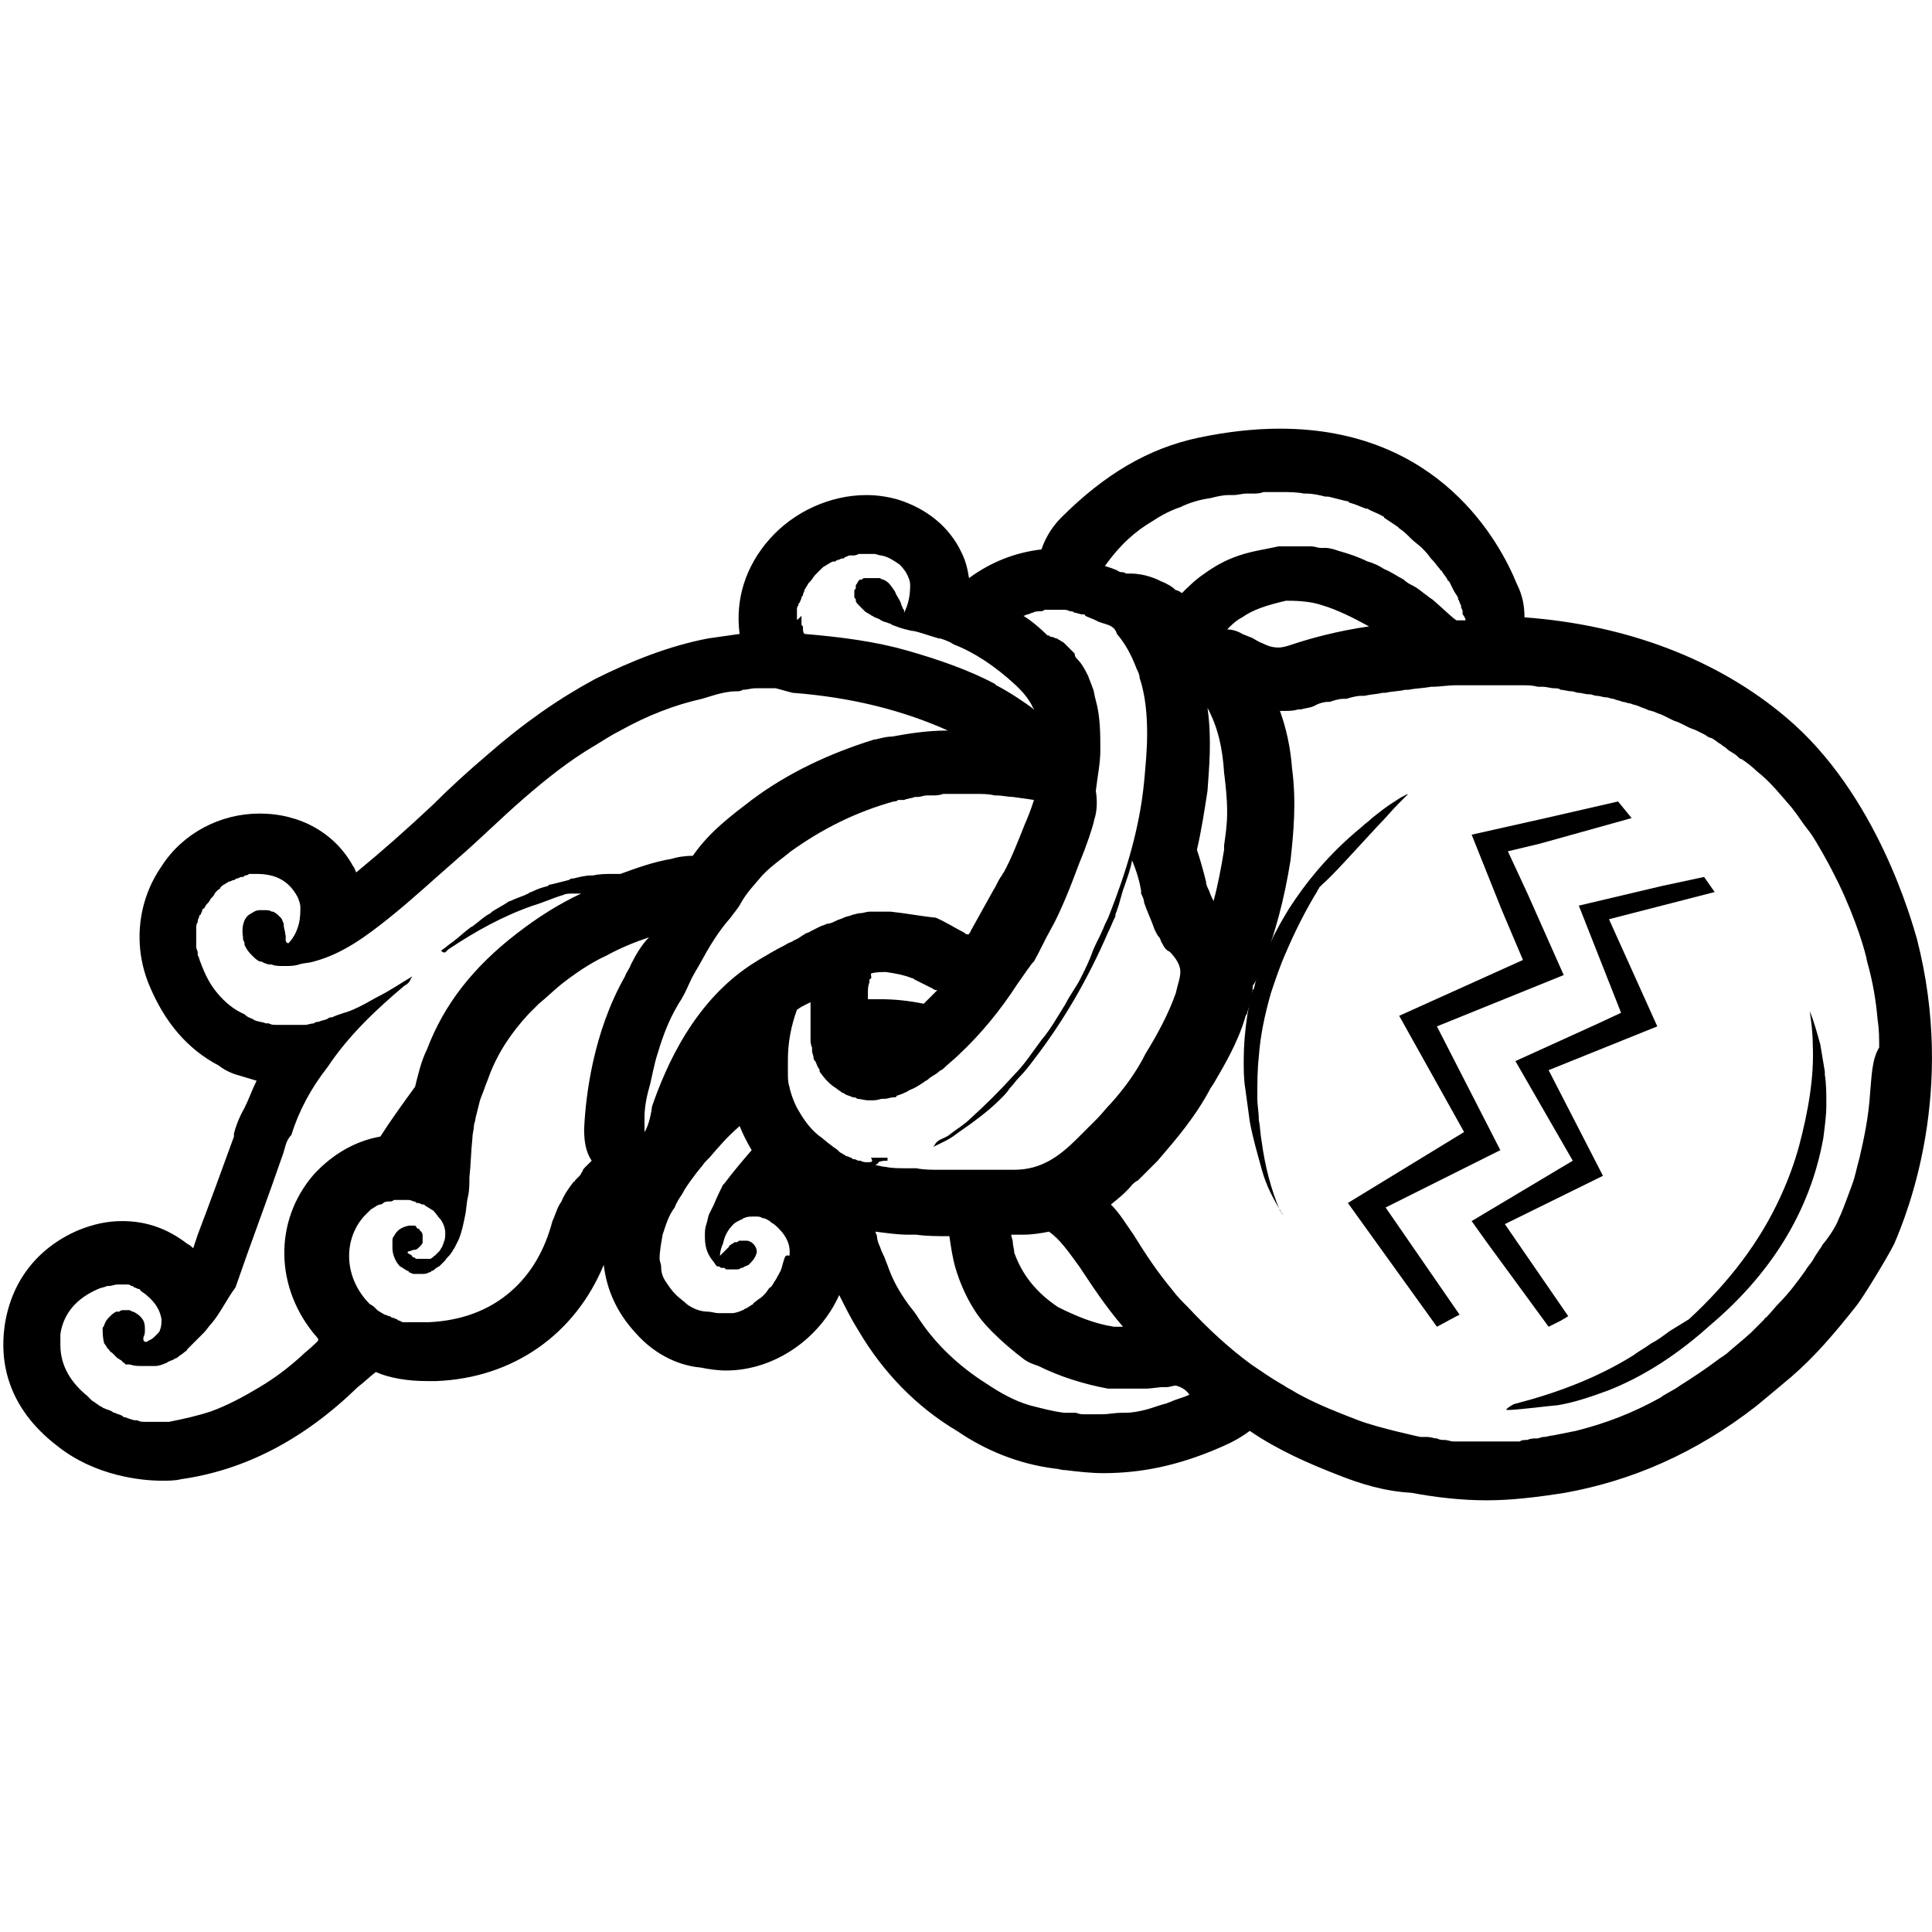 <?xml version="1.0" encoding="utf-8"?>
<!-- Generator: Adobe Illustrator 21.1.0, SVG Export Plug-In . SVG Version: 6.00 Build 0)  -->
<svg version="1.1" id="Layer_1" xmlns="http://www.w3.org/2000/svg" xmlns:xlink="http://www.w3.org/1999/xlink" x="0px" y="0px"
	 viewBox="0 0 128 128" style="enable-background:new 0 0 128 128;" xml:space="preserve">
<g>
	<path d="M127,62.2c-0.3-1-2.6-9.6-8.7-14.7c-4.5-3.8-10.5-6.1-17.3-6.6c0-0.7-0.1-1.4-0.5-2.2c-1.1-2.7-5.1-10.3-15.7-10.3
		c-1.7,0-3.5,0.2-5.4,0.6c-3.3,0.7-6.2,2.4-9.1,5.3c-0.7,0.7-1.1,1.5-1.3,2.1c-1.7,0.2-3.3,0.8-4.8,1.9c-0.1-0.6-0.2-1.1-0.5-1.7
		c-0.8-1.7-2.3-2.9-4.2-3.5c-0.7-0.2-1.4-0.3-2.1-0.3c-2.4,0-4.8,1.1-6.4,2.9c-1.6,1.8-2.3,4-2,6.3c-0.7,0.1-1.4,0.2-2.1,0.3
		c-2.6,0.5-5.1,1.5-7.5,2.7c-2.4,1.3-4.7,2.9-7.1,5c-1.3,1.1-2.5,2.2-3.6,3.3c-1.7,1.6-3.4,3.1-5.1,4.5c0,0,0,0,0,0
		c-0.1-0.2-0.1-0.3-0.2-0.4c-1.2-2.2-3.5-3.5-6.2-3.5c0,0,0,0,0,0c-2.6,0-5.1,1.3-6.5,3.5c-1.6,2.3-1.9,5.3-0.8,7.9
		c1,2.4,2.5,4.2,4.6,5.3c0.5,0.4,1.1,0.6,1.5,0.7c0.3,0.1,0.7,0.2,1,0.3c-0.3,0.6-0.5,1.2-0.8,1.8c-0.4,0.7-0.6,1.3-0.7,1.7
		c0,0.1,0,0.1,0,0.2c-0.8,2.2-1.6,4.4-2.4,6.5l-0.3,0.9c-0.1-0.1-0.2-0.2-0.4-0.3c-1.3-1-2.7-1.5-4.3-1.5c-1,0-1.9,0.2-2.9,0.6
		c-2.8,1.2-4.5,3.5-4.9,6.4c-0.3,2.2,0.1,5.3,3.5,7.9c2.5,2,5.6,2.3,6.9,2.3c0.5,0,0.9,0,1.3-0.1c4.2-0.6,8.1-2.6,11.7-6.1
		c0.4-0.3,0.8-0.7,1.2-1c0.9,0.4,2.1,0.6,3.4,0.6c0.2,0,0.4,0,0.6,0c5.1-0.2,9.2-3.1,11.1-7.7c0.2,1.7,0.9,3.2,2.1,4.5
		c1.4,1.6,3.1,2.2,4.3,2.3c0.5,0.1,1.1,0.2,1.7,0.2c3.2,0,6.2-2.1,7.5-5c0.4,0.8,0.8,1.6,1.3,2.4c1.6,2.7,3.8,5,6.5,6.6
		c1.9,1.3,4.1,2.2,6.5,2.5c0.2,0,0.4,0.1,0.7,0.1c0.8,0.1,1.7,0.2,2.5,0.2c2.5,0,4.9-0.5,7.5-1.6c0.7-0.3,1.4-0.6,2.2-1.2
		c1.9,1.3,4,2.2,5.8,2.9c1.5,0.6,3.1,1.1,4.9,1.2c1.6,0.3,3.3,0.5,5,0.5c1.6,0,3.3-0.2,5.2-0.5c4.4-0.8,8.6-2.6,12.6-5.7
		c0.5-0.4,2.4-2,2.4-2c1.5-1.3,2.8-2.8,4.3-4.7c0.4-0.5,2-3.1,2.5-4.1C126.4,80.3,129.6,72.3,127,62.2z M76.4,34.5
		c0.6-0.4,1.2-0.7,1.8-0.9c0.6-0.3,1.3-0.5,2-0.6c0.4-0.1,0.8-0.2,1.2-0.2c0.1,0,0.2,0,0.3,0c0.3,0,0.6-0.1,0.9-0.1
		c0.1,0,0.2,0,0.4,0c0.2,0,0.5,0,0.7-0.1c0.1,0,0.3,0,0.4,0c0.2,0,0.4,0,0.7,0c0,0,0,0,0,0c0,0,0.1,0,0.1,0c0.5,0,1,0,1.5,0.1
		c0,0,0.1,0,0.1,0c0.5,0,0.9,0.1,1.3,0.2c0.1,0,0.1,0,0.2,0c0.4,0.1,0.8,0.2,1.2,0.3c0.1,0,0.1,0,0.2,0.1c0.4,0.1,0.8,0.3,1.1,0.4
		c0,0,0,0,0.1,0c0.3,0.2,0.7,0.3,1,0.5c0,0,0.1,0,0.1,0.1c0.3,0.2,0.6,0.4,0.9,0.6c0,0,0.1,0.1,0.1,0.1c0.3,0.2,0.5,0.4,0.7,0.6
		c0,0,0.1,0.1,0.1,0.1c0.2,0.2,0.5,0.4,0.7,0.6c0,0,0,0,0,0c0.2,0.2,0.4,0.4,0.6,0.7c0,0,0,0,0.1,0.1c0.2,0.2,0.3,0.4,0.5,0.6
		c0,0,0,0.1,0.1,0.1c0.1,0.2,0.3,0.4,0.4,0.6c0,0,0,0.1,0.1,0.1c0.1,0.2,0.2,0.4,0.3,0.6c0,0,0,0,0,0c0.1,0.2,0.2,0.3,0.3,0.5
		c0,0,0,0,0,0.1c0.1,0.1,0.1,0.3,0.2,0.4c0,0,0,0,0,0.1c0,0.1,0.1,0.2,0.1,0.3c0,0,0,0.1,0,0.1c0,0,0,0.1,0,0.1c0,0,0,0,0,0
		c0.1,0.1,0.2,0.3,0.2,0.4c-0.2,0-0.4,0-0.6,0c0,0,0,0,0,0c0,0,0,0,0,0c-0.2-0.1-0.7-0.6-1.5-1.3c-0.1-0.1-0.3-0.2-0.4-0.3
		c-0.3-0.2-0.6-0.5-1-0.7c-0.2-0.1-0.4-0.2-0.6-0.4c-0.4-0.2-0.8-0.5-1.3-0.7c-0.3-0.2-0.7-0.4-1.1-0.5c-0.6-0.3-1.2-0.5-1.9-0.7
		c-0.3-0.1-0.6-0.2-0.9-0.2c-0.1,0-0.2,0-0.3,0c-0.2,0-0.4-0.1-0.6-0.1c-0.1,0-0.2,0-0.4,0c-0.2,0-0.4,0-0.6,0c-0.1,0-0.2,0-0.4,0
		c-0.1,0-0.2,0-0.3,0c-0.2,0-0.3,0-0.5,0c0,0,0,0,0,0c-0.9,0.2-1.7,0.3-2.6,0.6s-1.6,0.7-2.3,1.2c-0.6,0.4-1.1,0.9-1.5,1.3
		c-0.1-0.1-0.3-0.2-0.4-0.2c-0.2-0.2-0.5-0.4-1-0.6c-0.2-0.1-1-0.5-2-0.5c-0.1,0-0.2,0-0.3,0c-0.1-0.1-0.3-0.1-0.4-0.1l0,0
		c-0.3-0.2-0.7-0.3-1-0.4h0C74.2,36.1,75.2,35.2,76.4,34.5z M80,46.9c0.7,1.3,1,2.7,1.1,4.3c0.1,0.8,0.2,1.7,0.2,2.5
		c0,0.1,0,0.1,0,0.2c0,0.7-0.1,1.4-0.2,2.1c0,0.1,0,0.2,0,0.3c-0.2,1.2-0.4,2.3-0.7,3.4c-0.1-0.2-0.2-0.4-0.3-0.7
		c-0.1-0.2-0.2-0.4-0.2-0.6c-0.2-0.8-0.4-1.5-0.6-2.1c0.3-1.3,0.5-2.6,0.7-3.9C80.1,50.9,80.3,49,80,46.9z M81.3,41.7
		c0.3-0.3,0.6-0.6,1-0.8c0.7-0.5,1.6-0.8,2.9-1.1c0,0,0.1,0,0.1,0c1,0,1.7,0.1,2.3,0.3c1,0.3,2,0.8,3.1,1.4
		c-2.1,0.3-3.9,0.8-5.1,1.2c-0.3,0.1-0.6,0.2-0.9,0.2c-0.4,0-0.7-0.1-1.1-0.3c-0.3-0.1-0.5-0.3-0.8-0.4L82.3,42
		C82,41.8,81.6,41.7,81.3,41.7z M52.8,41c0-0.1,0-0.2,0-0.4c0-0.1,0-0.1,0-0.2c0-0.1,0-0.2,0.1-0.3c0-0.1,0-0.1,0.1-0.2
		c0-0.1,0.1-0.2,0.1-0.3c0-0.1,0.1-0.1,0.1-0.2c0-0.1,0.1-0.2,0.1-0.3c0-0.1,0.1-0.1,0.1-0.2c0.1-0.1,0.1-0.2,0.2-0.3
		c0,0,0.1-0.1,0.1-0.1c0.1-0.1,0.2-0.3,0.3-0.4c0,0,0,0,0.1-0.1c0.1-0.1,0.2-0.2,0.3-0.3c0,0,0.1-0.1,0.1-0.1
		c0.1-0.1,0.2-0.1,0.3-0.2c0.1,0,0.1-0.1,0.2-0.1c0.1-0.1,0.2-0.1,0.3-0.1c0.1,0,0.1-0.1,0.2-0.1c0.1,0,0.2-0.1,0.3-0.1
		c0.1,0,0.1,0,0.2-0.1c0.1,0,0.2-0.1,0.3-0.1c0.1,0,0.1,0,0.2,0c0.1,0,0.2,0,0.4-0.1c0,0,0.1,0,0.1,0c0.1,0,0.3,0,0.4,0c0,0,0,0,0,0
		c0.1,0,0.2,0,0.3,0c0.1,0,0.1,0,0.2,0c0.2,0,0.3,0.1,0.5,0.1c0.5,0.1,0.9,0.4,1.2,0.6c0.3,0.3,0.5,0.6,0.6,0.9
		c0.1,0.2,0.1,0.4,0.1,0.5c0,0,0,0,0,0c0,0.6-0.1,1.2-0.4,1.8h0c0,0,0-0.1,0-0.1c0-0.1,0-0.1-0.1-0.2c0-0.1-0.1-0.2-0.1-0.3
		c-0.1-0.3-0.3-0.5-0.4-0.8c-0.2-0.3-0.4-0.6-0.6-0.7c0,0,0,0,0,0c-0.1-0.1-0.3-0.1-0.4-0.2c0,0-0.1,0-0.1,0c-0.1,0-0.2,0-0.3,0
		c0,0,0,0-0.1,0c0,0,0,0-0.1,0c0,0-0.1,0-0.1,0c-0.1,0-0.1,0-0.2,0c0,0-0.1,0-0.1,0c-0.1,0-0.1,0-0.2,0.1c0,0-0.1,0-0.1,0
		c-0.1,0-0.1,0.1-0.2,0.2c0,0,0,0,0,0c0,0.1-0.1,0.1-0.1,0.2c0,0,0,0.1,0,0.1c0,0.1,0,0.1-0.1,0.2c0,0,0,0.1,0,0.1
		c0,0.1,0,0.1,0,0.2c0,0,0,0.1,0,0.1c0,0.1,0,0.1,0.1,0.2c0,0,0,0.1,0,0.1c0,0.1,0.1,0.2,0.2,0.3c0,0,0,0,0,0
		c0.1,0.1,0.2,0.2,0.3,0.3c0,0,0.1,0.1,0.1,0.1c0.1,0.1,0.2,0.1,0.3,0.2c0.1,0,0.1,0.1,0.2,0.1c0.1,0.1,0.2,0.1,0.4,0.2
		c0.1,0,0.1,0.1,0.2,0.1c0.1,0.1,0.3,0.1,0.5,0.2c0.1,0,0.2,0.1,0.2,0.1c0.3,0.1,0.5,0.2,0.9,0.3c0.1,0,0.3,0.1,0.5,0.1
		c0.5,0.1,1,0.3,1.7,0.5c0,0,0.1,0,0.1,0c0.3,0.1,0.6,0.2,0.9,0.4c1.3,0.5,2.7,1.4,4.1,2.7c0.1,0.1,0.2,0.2,0.3,0.3
		c0.3,0.3,0.6,0.7,0.8,1.1c0,0.1,0.1,0.1,0.1,0.2c-0.5-0.4-1.7-1.2-2.5-1.6c0,0-0.1-0.1-0.1-0.1l0,0l0,0c-1.7-0.9-3.7-1.6-5.8-2.2
		s-4.4-0.9-6.8-1.1c-0.1-0.1-0.1-0.2-0.1-0.4c0-0.1,0-0.1-0.1-0.2c0-0.2,0-0.4,0-0.6C52.8,41.1,52.8,41.1,52.8,41z M20.9,89L20.9,89
		c-0.3,0.3-0.7,0.6-1,0.9c-0.9,0.8-1.7,1.4-2.7,2c-1,0.6-2.1,1.2-3.2,1.6c-0.9,0.3-1.8,0.5-2.8,0.7c-0.1,0-0.2,0-0.4,0
		c0,0-0.1,0-0.1,0c-0.1,0-0.2,0-0.3,0c-0.1,0-0.1,0-0.2,0c-0.1,0-0.3,0-0.4,0c-0.1,0-0.1,0-0.2,0c-0.2,0-0.3,0-0.5-0.1
		c0,0-0.1,0-0.1,0c-0.2,0-0.4-0.1-0.7-0.2c-0.1,0-0.1,0-0.2-0.1c-0.2-0.1-0.3-0.1-0.5-0.2c-0.1,0-0.2-0.1-0.2-0.1
		c-0.2-0.1-0.3-0.1-0.5-0.2c-0.1,0-0.1-0.1-0.2-0.1c-0.2-0.1-0.4-0.3-0.6-0.4c-0.1-0.1-0.2-0.2-0.3-0.3v0c-1.1-0.9-1.8-2-1.8-3.4
		c0-0.2,0-0.4,0-0.7C4.2,87,5.1,86,6.5,85.4c0.2-0.1,0.4-0.1,0.6-0.2c0,0,0.1,0,0.1,0c0.2,0,0.4-0.1,0.6-0.1c0,0,0,0,0,0
		c0,0,0.1,0,0.1,0c0.1,0,0.2,0,0.3,0c0.1,0,0.1,0,0.2,0c0.1,0,0.2,0,0.3,0.1c0.1,0,0.1,0,0.2,0.1c0.1,0,0.2,0.1,0.3,0.1
		c0,0,0.1,0,0.1,0.1c0.1,0.1,0.3,0.2,0.4,0.3c0.6,0.5,0.9,1,1,1.6c0,0.2,0,0.5-0.1,0.7c0,0.1-0.1,0.2-0.2,0.3c0,0-0.1,0.1-0.1,0.1
		c-0.1,0.1-0.2,0.2-0.4,0.3c0,0,0,0,0,0c-0.1,0-0.1,0.1-0.2,0.1c0,0,0,0,0,0c0,0-0.1,0-0.1,0c0,0-0.1-0.1-0.1-0.1c0-0.1,0-0.2,0-0.2
		c0.1-0.2,0.1-0.3,0.1-0.5c0-0.2,0-0.4-0.1-0.6c-0.1-0.2-0.3-0.4-0.5-0.5c-0.1-0.1-0.3-0.1-0.4-0.2c0,0-0.1,0-0.1,0
		c-0.1,0-0.1,0-0.2,0c0,0,0,0-0.1,0c-0.1,0-0.2,0-0.3,0.1c-0.1,0-0.1,0-0.2,0c-0.2,0.1-0.3,0.2-0.4,0.3c0,0,0,0,0,0
		c-0.2,0.2-0.3,0.3-0.4,0.6c0,0.1-0.1,0.1-0.1,0.2c0,0.3,0,0.6,0.1,1C6.9,89,7,89.1,7.1,89.3c0,0,0.1,0.1,0.1,0.1
		c0.1,0.1,0.1,0.2,0.2,0.2c0,0,0.1,0.1,0.1,0.1c0.1,0.1,0.1,0.1,0.2,0.2c0,0,0.1,0.1,0.1,0.1c0.1,0,0.1,0.1,0.2,0.1
		c0,0,0.1,0.1,0.1,0.1c0,0,0.1,0.1,0.1,0.1c0,0,0.1,0,0.1,0.1c0,0,0.1,0,0.1,0c0,0,0.1,0,0.1,0c0,0,0.1,0,0.1,0c0,0,0,0,0,0
		c0,0,0,0,0,0c0,0,0,0,0,0h0c0,0,0,0,0,0c0.3,0.1,0.5,0.1,0.8,0.1c0,0,0.1,0,0.1,0c0,0,0.1,0,0.1,0c0.2,0,0.4,0,0.6,0
		c0,0,0.1,0,0.1,0c0.2,0,0.5-0.1,0.7-0.2c0.1,0,0.1-0.1,0.2-0.1c0.2-0.1,0.3-0.1,0.4-0.2c0.1,0,0.2-0.1,0.2-0.1
		c0.1-0.1,0.3-0.2,0.4-0.3c0.1-0.1,0.2-0.1,0.2-0.2c0.1-0.1,0.2-0.2,0.3-0.3c0.1-0.1,0.1-0.1,0.2-0.2c0.1-0.1,0.2-0.2,0.4-0.4
		c0.1-0.1,0.1-0.1,0.2-0.2c0.2-0.2,0.3-0.4,0.5-0.6c0.6-0.7,1-1.6,1.6-2.4c1-2.9,2.1-5.8,3.1-8.7c0.2-0.5,0.2-1,0.6-1.4
		c0.5-1.6,1.3-3.1,2.4-4.5h0c1.4-2.1,3.2-3.8,5.1-5.4c0.2-0.1,0.3-0.2,0.4-0.4c0-0.1,0.1-0.1,0.1-0.2h0l0,0l0,0
		c-0.7,0.4-1.4,0.9-2.2,1.3c-0.4,0.2-0.7,0.4-1.1,0.6s-0.8,0.4-1.2,0.5c0,0,0,0,0,0c-0.3,0.1-0.6,0.2-0.8,0.3c-0.1,0-0.2,0-0.3,0.1
		c-0.2,0.1-0.4,0.1-0.6,0.2c-0.1,0-0.2,0-0.3,0.1c-0.2,0-0.4,0.1-0.6,0.1c-0.1,0-0.2,0-0.3,0c-0.3,0-0.6,0-0.8,0c0,0,0,0,0,0
		c0,0,0,0,0,0c0,0,0,0,0,0c-0.2,0-0.4,0-0.6,0c-0.1,0-0.1,0-0.2,0c-0.2,0-0.3,0-0.5-0.1c-0.1,0-0.1,0-0.2,0
		c-0.2-0.1-0.5-0.1-0.7-0.2c0,0,0,0,0,0c-0.1,0-0.1-0.1-0.2-0.1c-0.2-0.1-0.3-0.1-0.5-0.3c-0.7-0.3-1.3-0.8-1.8-1.4
		c-0.5-0.6-0.8-1.2-1.1-2h0c-0.1-0.2-0.1-0.4-0.2-0.5c0-0.1,0-0.1,0-0.2c0-0.1-0.1-0.2-0.1-0.4c0-0.1,0-0.1,0-0.2c0-0.1,0-0.2,0-0.3
		c0-0.1,0-0.1,0-0.2c0-0.1,0-0.2,0-0.4c0,0,0-0.1,0-0.1c0-0.1,0-0.3,0.1-0.4c0-0.1,0-0.1,0-0.1c0-0.1,0.1-0.2,0.1-0.3
		c0,0,0-0.1,0.1-0.1c0-0.1,0.1-0.2,0.1-0.3c0,0,0-0.1,0.1-0.1c0.1-0.1,0.1-0.2,0.2-0.3c0,0,0.1-0.1,0.1-0.1c0.1-0.1,0.1-0.2,0.2-0.3
		c0,0,0.1-0.1,0.1-0.1c0.1-0.1,0.1-0.2,0.2-0.3c0,0,0.1-0.1,0.1-0.1c0.1-0.1,0.2-0.1,0.2-0.2c0,0,0.1-0.1,0.1-0.1
		c0.1-0.1,0.2-0.1,0.3-0.2c0.1,0,0.1-0.1,0.2-0.1c0.1,0,0.2-0.1,0.3-0.1c0.1,0,0.1-0.1,0.2-0.1c0.1,0,0.2-0.1,0.3-0.1
		c0.1,0,0.2,0,0.2-0.1c0.1,0,0.2,0,0.3-0.1c0.1,0,0.2,0,0.3,0c0.1,0,0.2,0,0.2,0c0,0,0,0,0,0c0,0,0,0,0,0c1.2,0,2.1,0.4,2.7,1.5
		c0.1,0.2,0.2,0.5,0.2,0.7c0,0.3,0,0.7-0.1,1.1c-0.1,0.4-0.3,0.9-0.7,1.3c-0.3-0.1-0.1-0.4-0.2-0.6c0,0,0,0,0,0h0
		c0-0.2-0.1-0.4-0.1-0.6c0,0,0,0,0-0.1c-0.1-0.2-0.1-0.3-0.2-0.4c0,0,0,0-0.1-0.1c-0.1-0.1-0.2-0.2-0.4-0.3c0,0,0,0-0.1,0
		c-0.1-0.1-0.3-0.1-0.5-0.1c0,0,0,0,0,0c-0.1,0-0.2,0-0.3,0c-0.3,0-0.5,0.2-0.7,0.3c-0.4,0.3-0.5,0.9-0.4,1.5c0,0,0,0.1,0,0.1
		c0,0.1,0.1,0.2,0.1,0.3c0,0,0,0.1,0,0.1c0.1,0.2,0.2,0.4,0.4,0.6c0,0,0.1,0.1,0.1,0.1c0.2,0.2,0.3,0.3,0.5,0.4c0,0,0.1,0,0.1,0
		c0.2,0.1,0.4,0.2,0.6,0.2c0,0,0.1,0,0.1,0c0.2,0.1,0.5,0.1,0.7,0.1c0,0,0,0,0.1,0c0,0,0.1,0,0.1,0c0.3,0,0.6,0,0.9-0.1c0,0,0,0,0,0
		c0.3-0.1,0.7-0.1,1-0.2c1.9-0.5,3.5-1.7,5-2.9c1.5-1.2,3-2.6,4.5-3.9c1.5-1.3,2.9-2.7,4.4-4c1.5-1.3,3-2.5,4.7-3.5
		c0.5-0.3,1.1-0.7,1.7-1c1.8-1,3.6-1.7,5.4-2.1c0.3-0.1,0.7-0.2,1-0.3c0,0,0,0,0,0c0.4-0.1,0.8-0.2,1.3-0.2c0.1,0,0.3,0,0.4-0.1
		c0.3,0,0.6-0.1,0.8-0.1c0.2,0,0.3,0,0.5,0c0.2,0,0.5,0,0.7,0c0.1,0,0.2,0,0.2,0c0.4,0.1,0.7,0.2,1.1,0.3c4,0.3,7.4,1.2,10.3,2.5
		c-1.4,0-2.6,0.2-3.7,0.4c-0.5,0-1,0.2-1.2,0.2c-2.9,0.9-5.7,2.2-8.1,4c-1.3,1-2.8,2.1-3.9,3.7c-0.6,0-1.1,0.1-1.4,0.2
		c-1.2,0.2-2.3,0.6-3.4,1c0,0,0,0,0,0c-0.1,0-0.1,0-0.2,0c0,0-0.1,0-0.1,0c-0.1,0-0.1,0-0.2,0c-0.4,0-0.9,0-1.3,0.1c0,0-0.1,0-0.1,0
		c-0.4,0-0.8,0.1-1.2,0.2c-0.1,0-0.2,0-0.3,0.1c-0.4,0.1-0.8,0.2-1.2,0.3c-0.1,0-0.1,0-0.2,0.1c-0.4,0.1-0.7,0.2-1.1,0.4
		c-0.1,0-0.2,0.1-0.2,0.1c-0.4,0.2-0.8,0.3-1.2,0.5c-0.1,0-0.2,0.1-0.2,0.1c-0.3,0.2-0.7,0.4-1,0.6c0,0-0.1,0.1-0.1,0.1
		c-0.4,0.2-0.7,0.5-1.1,0.8c-0.1,0.1-0.2,0.1-0.3,0.2c-0.4,0.3-0.7,0.6-1.1,0.9c0,0,0,0,0,0c-0.3,0.2-0.5,0.4-0.8,0.6c0,0,0,0,0,0h0
		h0c0,0,0,0,0,0c0.1,0,0.1,0.1,0.2,0.1c0,0,0,0,0,0c0,0,0,0,0,0c0.1,0,0.1,0,0.1,0c0,0,0,0,0,0c0,0,0.1-0.1,0.1-0.1
		c0,0,0.1-0.1,0.1-0.1c0,0,0,0,0,0c1.8-1.2,3.6-2.2,5.6-2.9c0.7-0.2,1.3-0.5,2-0.7c0,0,0,0,0,0c0.2-0.1,0.4-0.1,0.7-0.1
		c0.1,0,0.2,0,0.3,0c0.1,0,0.1,0,0.2,0c-1.5,0.7-2.9,1.6-4.2,2.6c-3,2.3-4.9,4.8-6,7.7c-0.4,0.8-0.6,1.7-0.8,2.5
		c-0.8,1.1-1.6,2.2-2.3,3.3c-1.7,0.3-3.2,1.2-4.4,2.5c-2.7,3.1-2.6,7.6,0.2,10.8C21.2,88.8,21,88.9,20.9,89z M41.8,63.9
		c-0.1,0.3-0.3,0.5-0.4,0.8c-2.1,3.7-2.6,7.9-2.7,10.1c0,0.8,0.1,1.5,0.5,2.1c0,0,0,0,0,0c0,0-0.1,0.1-0.1,0.1
		c-0.1,0.1-0.2,0.2-0.3,0.3c-0.1,0.1-0.2,0.2-0.2,0.3c-0.1,0.1-0.1,0.2-0.2,0.3c-0.1,0.1-0.2,0.2-0.3,0.3c0,0,0,0.1-0.1,0.1
		c-0.3,0.4-0.6,0.8-0.8,1.3c-0.3,0.4-0.4,0.9-0.6,1.3c-0.5,1.9-1.4,3.5-2.8,4.7c-1.4,1.2-3.2,1.9-5.4,2c0,0,0,0,0,0
		c-0.1,0-0.2,0-0.3,0c0,0-0.1,0-0.1,0c-0.1,0-0.1,0-0.2,0c-0.1,0-0.2,0-0.3,0c-0.1,0-0.1,0-0.2,0c0,0,0,0,0,0c0,0,0,0,0,0
		c-0.1,0-0.2,0-0.3,0c-0.1,0-0.1,0-0.2,0c-0.1,0-0.2,0-0.3-0.1c-0.1,0-0.1,0-0.2-0.1c-0.1,0-0.2-0.1-0.3-0.1c-0.1,0-0.1-0.1-0.2-0.1
		c-0.1,0-0.2-0.1-0.3-0.1c-0.1,0-0.1-0.1-0.2-0.1c-0.1-0.1-0.2-0.1-0.3-0.2c0,0-0.1-0.1-0.1-0.1c-0.1-0.1-0.2-0.2-0.4-0.3
		c0,0,0,0,0,0h0c-1.7-1.7-1.8-4.2-0.4-5.8c0.2-0.2,0.3-0.3,0.5-0.5c0.1,0,0.1-0.1,0.2-0.1c0.1-0.1,0.3-0.2,0.4-0.2
		c0.1,0,0.2-0.1,0.2-0.1c0.1-0.1,0.3-0.1,0.4-0.1c0.1,0,0.2,0,0.3-0.1c0.1,0,0.3,0,0.4,0c0.1,0,0.2,0,0.3,0c0.1,0,0.1,0,0.2,0
		c0.1,0,0.2,0,0.4,0.1c0.1,0,0.1,0,0.2,0.1c0,0,0.1,0,0.1,0c0,0,0,0,0,0c0.1,0,0.2,0.1,0.3,0.1c0.1,0,0.1,0,0.2,0.1
		c0.2,0.1,0.3,0.2,0.5,0.3c0,0,0,0,0,0c0.2,0.2,0.3,0.4,0.5,0.6c0,0,0,0,0,0c0.2,0.3,0.3,0.6,0.3,0.9c0,0.2,0,0.4-0.1,0.6
		c0,0.1-0.1,0.2-0.1,0.3c0,0,0,0,0,0c-0.1,0.1-0.1,0.2-0.2,0.3c0,0-0.1,0.1-0.1,0.1c-0.1,0.1-0.1,0.1-0.2,0.2c0,0-0.1,0-0.1,0.1
		c-0.1,0-0.1,0.1-0.2,0.1c0,0-0.1,0-0.1,0c-0.1,0-0.1,0-0.2,0c0,0,0,0-0.1,0c0,0-0.1,0-0.1,0c0,0-0.1,0-0.1,0c-0.1,0-0.1,0-0.2,0
		c0,0-0.1,0-0.1,0c-0.1,0-0.1-0.1-0.2-0.1c0,0-0.1,0-0.1-0.1c-0.1-0.1-0.2-0.1-0.3-0.2h0c0,0,0,0,0,0c0,0,0-0.1,0.1-0.1
		c0.1,0,0.2-0.1,0.4-0.1c0.1,0,0.2-0.1,0.3-0.2c0.1-0.1,0.2-0.2,0.2-0.3c0-0.1,0-0.2,0-0.4c0-0.1,0-0.2-0.1-0.3c0,0,0,0-0.1-0.1
		c0-0.1-0.1-0.1-0.1-0.1c0,0-0.1,0-0.1-0.1c0,0-0.1-0.1-0.1-0.1c0,0-0.1,0-0.1,0c0,0-0.1,0-0.1,0c0,0,0,0,0,0c-0.1,0-0.1,0-0.2,0
		c-0.5,0.1-0.8,0.3-1,0.7c-0.1,0.1-0.1,0.2-0.1,0.3c0,0.2,0,0.3,0,0.5c0,0.4,0.2,0.9,0.5,1.2h0c0.2,0.1,0.3,0.2,0.5,0.3
		c0,0,0.1,0,0.1,0.1c0.1,0,0.2,0.1,0.3,0.1c0,0,0.1,0,0.1,0c0.1,0,0.2,0,0.3,0c0,0,0.1,0,0.1,0c0,0,0,0,0,0c0,0,0.1,0,0.1,0
		c0.1,0,0.3,0,0.4-0.1c0.1,0,0.1,0,0.2-0.1c0.1,0,0.2-0.1,0.3-0.2c0.1,0,0.1-0.1,0.2-0.1c0.1-0.1,0.2-0.2,0.3-0.3
		c0,0,0.1-0.1,0.1-0.1c0.1-0.2,0.3-0.3,0.4-0.5c0.1-0.1,0.1-0.2,0.2-0.3c0.1-0.2,0.2-0.4,0.3-0.6c0.2-0.5,0.3-1,0.4-1.5
		c0.1-0.4,0.1-0.9,0.2-1.3s0.1-0.9,0.1-1.3c0.1-0.9,0.1-1.7,0.2-2.6c0-0.3,0.1-0.6,0.1-0.8c0-0.2,0.1-0.3,0.1-0.5
		c0.1-0.4,0.2-0.8,0.3-1.2c0.1-0.3,0.2-0.5,0.3-0.8c0.1-0.3,0.2-0.5,0.3-0.8c0.6-1.6,1.5-2.9,2.6-4.1c0.2-0.2,0.5-0.5,0.7-0.7
		c0.5-0.4,1-0.9,1.5-1.3c0.9-0.7,1.9-1.4,3-1.9c0.9-0.5,1.9-0.9,2.8-1.2C42.5,62.6,42.1,63.3,41.8,63.9z M42.7,75c0-0.2,0-0.4,0-0.6
		c0-0.1,0-0.2,0-0.4c0-0.5,0.1-1.2,0.3-1.9s0.3-1.5,0.6-2.4c0.3-1,0.7-2.1,1.3-3.1c0.1-0.2,0.2-0.3,0.3-0.5c0.3-0.5,0.5-1.1,0.8-1.6
		c0.1-0.2,0.3-0.5,0.4-0.7c0.6-1.1,1.2-2.1,2-3c0.2-0.3,0.5-0.6,0.7-1c0.4-0.7,0.9-1.2,1.4-1.8c0,0,0,0,0.1-0.1c0,0,0.1-0.1,0.1-0.1
		c0.5-0.5,1.1-0.9,1.7-1.4c2.1-1.5,4.3-2.6,6.8-3.3c0.1,0,0.2,0,0.3-0.1c0,0,0.1,0,0.1,0c0.1,0,0.2,0,0.3,0c0,0,0,0,0,0
		c0.2-0.1,0.5-0.1,0.7-0.2c0.1,0,0.2,0,0.2,0c0.2,0,0.4-0.1,0.6-0.1c0.1,0,0.2,0,0.3,0c0.3,0,0.5,0,0.8-0.1c0,0,0,0,0.1,0
		c0.3,0,0.6,0,0.8,0c0.4,0,0.8,0,1.2,0c0,0,0.1,0,0.1,0c0.4,0,0.8,0,1.2,0.1c0,0,0.1,0,0.1,0c0.4,0,0.8,0.1,1.1,0.1c0,0,0,0,0,0
		c0.8,0.1,1.4,0.2,1.4,0.2c0,0-0.2,0.7-0.6,1.6c-0.4,1-0.9,2.3-1.4,3.2c-0.1,0.1-0.1,0.2-0.2,0.3c-0.2,0.3-0.3,0.6-0.5,0.9
		c-0.5,0.9-1,1.8-1.5,2.7c0,0,0,0,0,0c0,0.1-0.1,0.1-0.1,0.2c0,0,0,0,0,0c0,0-0.1,0-0.1,0c0,0,0,0,0,0c0,0,0,0,0,0
		c-0.1,0-0.1,0-0.2-0.1c-0.6-0.3-1.2-0.7-1.9-1C61,60.7,60,60.5,59,60.4h0h0c0,0,0,0,0,0c-0.1,0-0.2,0-0.2,0c-0.2,0-0.4,0-0.6,0
		c-0.2,0-0.4,0-0.6,0c-0.2,0-0.4,0.1-0.6,0.1c-0.2,0-0.4,0.1-0.5,0.1c-0.2,0.1-0.4,0.1-0.6,0.2c-0.2,0.1-0.3,0.1-0.5,0.2
		c-0.2,0.1-0.4,0.2-0.6,0.2c-0.2,0.1-0.3,0.1-0.5,0.2c-0.2,0.1-0.4,0.2-0.6,0.3c-0.1,0.1-0.3,0.1-0.4,0.2c-0.2,0.1-0.4,0.3-0.7,0.4
		c-0.1,0.1-0.2,0.1-0.4,0.2c-0.3,0.2-0.6,0.3-0.9,0.5c-0.1,0-0.1,0.1-0.2,0.1c-0.3,0.2-0.7,0.4-1,0.6c-4.1,2.5-6,7-6.9,9.6
		C43.1,74.1,42.9,74.7,42.7,75z M57.7,64.5c0.3-0.1,0.7-0.1,1-0.1c0.7,0.1,1.2,0.2,1.7,0.4c0.1,0,0.2,0.1,0.2,0.1
		c0.4,0.2,0.8,0.4,1.2,0.6c0.1,0.1,0.2,0.1,0.3,0.1c-0.3,0.3-0.6,0.6-0.9,0.9c-1-0.2-1.9-0.3-2.9-0.3c-0.3,0-0.5,0-0.8,0
		c0-0.1,0-0.3,0-0.4c0-0.2,0-0.5,0.1-0.7l0-0.2C57.8,64.8,57.7,64.7,57.7,64.5z M51.9,83.6c-0.1,0.3-0.1,0.5-0.3,0.8
		c0,0.1-0.1,0.1-0.1,0.2c-0.1,0.2-0.2,0.3-0.3,0.5c-0.1,0.1-0.1,0.2-0.2,0.2c-0.1,0.1-0.2,0.3-0.3,0.4c-0.1,0.1-0.1,0.1-0.2,0.2
		c-0.1,0.1-0.3,0.2-0.4,0.3c-0.1,0.1-0.2,0.1-0.2,0.2c-0.2,0.1-0.3,0.2-0.5,0.3c-0.1,0-0.1,0.1-0.2,0.1c-0.2,0.1-0.5,0.2-0.7,0.2
		c-0.1,0-0.1,0-0.2,0c-0.2,0-0.3,0-0.5,0c0,0-0.1,0-0.1,0c0,0-0.1,0-0.1,0c-0.2,0-0.5-0.1-0.7-0.1c-0.5,0-1-0.2-1.4-0.5
		c-0.2-0.2-0.5-0.4-0.7-0.6c-0.3-0.3-0.5-0.6-0.7-0.9c-0.2-0.3-0.3-0.6-0.3-1c0-0.2-0.1-0.3-0.1-0.5c0-0.5,0.1-1,0.2-1.6
		c0.2-0.6,0.4-1.3,0.8-1.8c0.1-0.3,0.3-0.6,0.5-0.9c0.2-0.4,0.5-0.8,0.8-1.2c0.2-0.3,0.5-0.6,0.7-0.9c0.1-0.1,0.2-0.2,0.3-0.3h0
		c0.6-0.7,1.2-1.4,1.9-2c0,0,0.1-0.1,0.1-0.1c0.2,0.5,0.5,1.1,0.8,1.6c-0.6,0.7-1.2,1.4-1.8,2.2h0c0,0,0,0,0,0c0,0-0.1,0.1-0.1,0.1
		c-0.2,0.4-0.4,0.8-0.6,1.3c-0.1,0.2-0.2,0.4-0.3,0.6c-0.1,0.2-0.1,0.4-0.2,0.7c-0.1,0.3-0.1,0.5-0.1,0.8c0,0.6,0.1,1.1,0.5,1.6
		c0.1,0.1,0.2,0.3,0.3,0.4c0,0,0,0,0.1,0c0.1,0,0.1,0.1,0.2,0.1c0,0,0.1,0,0.1,0c0.1,0,0.1,0,0.2,0.1c0,0,0.1,0,0.1,0
		c0.1,0,0.1,0,0.2,0c0,0,0.1,0,0.1,0c0.1,0,0.1,0,0.2,0c0,0,0,0,0.1,0c0,0,0,0,0,0c0.1,0,0.2,0,0.3-0.1c0,0,0,0,0.1,0
		c0.1-0.1,0.2-0.1,0.4-0.2c0.2-0.2,0.4-0.4,0.5-0.7c0.1-0.2,0-0.5-0.2-0.7c0,0,0,0,0,0c-0.1-0.1-0.3-0.2-0.4-0.2c0,0-0.1,0-0.1,0
		c-0.1,0-0.2,0-0.2,0c0,0,0,0,0,0c-0.1,0-0.2,0-0.2,0c0,0,0,0,0,0c-0.1,0-0.1,0.1-0.2,0.1c0,0,0,0-0.1,0c-0.1,0-0.1,0.1-0.2,0.1
		c0,0,0,0,0,0c-0.1,0.1-0.2,0.1-0.2,0.2c0,0-0.1,0.1-0.1,0.1c-0.1,0.1-0.1,0.1-0.2,0.2c-0.1,0.1-0.2,0.2-0.3,0.3c0,0,0,0,0,0
		c0-0.3,0.1-0.6,0.2-0.8c0.1-0.5,0.3-0.9,0.7-1.3c0,0,0,0,0,0c0.1-0.1,0.3-0.2,0.5-0.3c0.1,0,0.1-0.1,0.2-0.1c0,0,0,0,0,0
		c0.2-0.1,0.4-0.1,0.6-0.1c0,0,0.1,0,0.1,0c0,0,0.1,0,0.1,0c0.1,0,0.3,0,0.4,0.1c0,0,0,0,0,0c0.2,0,0.3,0.1,0.5,0.2
		c0,0,0.1,0.1,0.1,0.1c0.2,0.1,0.3,0.2,0.5,0.4c0,0,0,0,0,0c0.5,0.5,0.8,1.1,0.7,1.8C52,83.1,52,83.3,51.9,83.6z M57.5,77
		c-0.2,0-0.3,0-0.5-0.1c0,0-0.1,0-0.1,0c-0.1,0-0.2-0.1-0.3-0.1c-0.1,0-0.1,0-0.2-0.1c-0.1,0-0.2-0.1-0.3-0.1
		c-0.1,0-0.1-0.1-0.2-0.1c-0.1-0.1-0.2-0.1-0.3-0.2c0,0-0.1-0.1-0.1-0.1c-0.1-0.1-0.3-0.2-0.4-0.3c0,0,0,0,0,0
		c-0.3-0.2-0.6-0.5-0.9-0.7c-0.6-0.5-1-1.1-1.4-1.8v0l0,0c-0.2-0.4-0.4-0.9-0.5-1.4c-0.1-0.3-0.1-0.6-0.1-0.9c0-0.3,0-0.6,0-0.9
		c0-1.1,0.2-2.2,0.6-3.3l0.3-0.2c0.2-0.1,0.4-0.2,0.6-0.3c0,0.8,0,1.6,0,2.4c0,0.2,0,0.4,0.1,0.6c0,0.1,0,0.1,0,0.2
		c0,0.2,0.1,0.3,0.1,0.5c0,0.1,0.1,0.2,0.1,0.2c0.1,0.1,0.1,0.3,0.2,0.4c0,0.1,0.1,0.1,0.1,0.2c0,0,0,0.1,0,0.1c0,0,0,0,0,0
		c0.3,0.4,0.6,0.8,1.1,1.1c0.1,0.1,0.3,0.2,0.4,0.3c0.1,0,0.2,0.1,0.2,0.1c0.2,0.1,0.3,0.1,0.5,0.2c0.1,0,0.2,0,0.3,0.1
		c0.2,0,0.5,0.1,0.7,0.1c0,0,0.1,0,0.1,0c0,0,0,0,0,0c0,0,0,0,0.1,0c0.2,0,0.4,0,0.7-0.1c0.1,0,0.2,0,0.2,0c0.2,0,0.4-0.1,0.6-0.1
		c0.1,0,0.2,0,0.2-0.1c0.3-0.1,0.6-0.2,0.9-0.4c0,0,0,0,0,0c0.3-0.1,0.6-0.3,0.9-0.5c0.1-0.1,0.2-0.1,0.3-0.2
		c0.2-0.2,0.5-0.3,0.7-0.5c0.1-0.1,0.2-0.1,0.3-0.2c0.3-0.3,0.7-0.6,1-0.9c1.5-1.4,2.8-3,3.9-4.7c0.2-0.3,0.5-0.7,0.7-1
		c0.1-0.1,0.2-0.3,0.3-0.4c0,0,0.1-0.1,0.1-0.1c0.4-0.7,0.7-1.4,1.1-2.1s0.7-1.4,1-2.1c0.3-0.7,0.6-1.5,0.9-2.3
		c0.5-1.2,0.9-2.4,1-2.9c0.2-0.6,0.2-1.3,0.1-1.9c0.1-0.9,0.3-1.8,0.3-2.7c0,0,0,0,0,0c0-1.1,0-2.2-0.3-3.3
		c-0.1-0.3-0.1-0.6-0.2-0.8c-0.1-0.3-0.2-0.5-0.3-0.8c-0.2-0.4-0.4-0.8-0.7-1.1c-0.1-0.1-0.2-0.2-0.2-0.4c-0.1-0.1-0.2-0.2-0.3-0.3
		c0,0-0.1-0.1-0.1-0.1c-0.1-0.1-0.1-0.1-0.2-0.2c0,0-0.1-0.1-0.1-0.1c-0.1-0.1-0.2-0.1-0.3-0.2c-0.1,0-0.1-0.1-0.2-0.1
		c-0.1,0-0.2-0.1-0.3-0.1c-0.1,0-0.1,0-0.2-0.1c0,0-0.1,0-0.1,0c-0.5-0.5-1.1-1-1.6-1.3c0.1,0,0.2-0.1,0.3-0.1
		c0.1,0,0.2-0.1,0.3-0.1c0.2-0.1,0.3-0.1,0.5-0.1c0.1,0,0.2,0,0.3-0.1c0.2,0,0.3,0,0.5,0c0.1,0,0.1,0,0.2,0c0,0,0,0,0.1,0
		c0,0,0,0,0,0c0,0,0.1,0,0.1,0c0.1,0,0.2,0,0.3,0c0.2,0,0.3,0,0.5,0.1c0.1,0,0.2,0,0.3,0.1c0.2,0,0.3,0.1,0.5,0.1
		c0.1,0,0.2,0,0.2,0.1c0.2,0.1,0.5,0.2,0.7,0.3c0,0,0,0,0,0c0.5,0.3,1.2,0.2,1.4,0.9c0.6,0.7,1,1.5,1.3,2.3c0.1,0.2,0.2,0.4,0.2,0.6
		c0.4,1.2,0.5,2.5,0.5,3.7c0,1.1-0.1,2.1-0.2,3.2c-0.3,3.1-1.2,6-2.3,8.8c-0.1,0.3-0.3,0.6-0.4,0.9c-0.2,0.5-0.5,1-0.7,1.5
		c-0.2,0.6-0.5,1.2-0.8,1.8c-0.3,0.6-0.7,1.1-1,1.7c-0.5,0.8-1,1.7-1.6,2.4c-0.6,0.8-1.1,1.6-1.8,2.3c-0.9,1-1.9,2-2.9,2.9
		c-0.4,0.4-0.9,0.7-1.3,1c-0.2,0.2-0.5,0.3-0.7,0.4c-0.2,0.1-0.3,0.2-0.4,0.4h0c0,0,0,0-0.1,0.1c0.6-0.3,1.1-0.5,1.6-0.9
		c1-0.7,2-1.4,2.9-2.3c0.2-0.2,0.4-0.4,0.6-0.7c0.2-0.2,0.4-0.5,0.6-0.7c0.4-0.4,0.7-0.8,1-1.2c2-2.6,3.6-5.4,4.9-8.4h0
		c0.2-0.4,0.3-0.7,0.5-1.1c0,0,0,0,0-0.1c0-0.1,0.1-0.2,0.1-0.3c0.2-0.5,0.3-1.1,0.5-1.6c0.2-0.6,0.4-1.1,0.5-1.7
		c0.3,0.7,0.5,1.4,0.6,2c0,0.1,0,0.1,0,0.2c0.1,0.2,0.2,0.4,0.2,0.6c0.2,0.6,0.5,1.2,0.7,1.8c0.1,0.2,0.2,0.4,0.3,0.5
		c0.1,0.1,0.1,0.3,0.2,0.4c0.1,0.2,0.2,0.4,0.4,0.5c0.2,0.1,0.3,0.3,0.4,0.4c0.3,0.4,0.4,0.7,0.4,1c0,0.4-0.2,0.9-0.3,1.4
		c-0.5,1.4-1.2,2.7-2,4h0c-0.6,1.2-1.4,2.3-2.3,3.3c-0.3,0.3-0.6,0.7-0.9,1c-0.1,0.1-0.2,0.2-0.3,0.3c-0.2,0.2-0.3,0.3-0.5,0.5
		c-0.2,0.2-0.3,0.3-0.5,0.5c-1.2,1.2-2.4,2.1-4.2,2.1c-0.1,0-0.1,0-0.2,0c-0.2,0-0.4,0-0.6,0c-0.3,0-0.7,0-1,0c0,0,0,0,0,0
		c-0.1,0-0.3,0-0.4,0c-0.4,0-0.9,0-1.3,0c-0.3,0-0.7,0-1,0c-0.2,0-0.3,0-0.5,0c-0.5,0-1,0-1.5-0.1c-0.2,0-0.4,0-0.7,0
		c-0.5,0-0.9,0-1.4-0.1c-0.2,0-0.4-0.1-0.6-0.1c0.1-0.1,0.2-0.1,0.2-0.2c0.2-0.1,0.4-0.1,0.6-0.1c0-0.1,0-0.1,0-0.2h0c0,0,0,0,0,0
		c-0.2,0-0.4,0-0.6,0c-0.1,0-0.2,0-0.3,0c-0.1,0-0.1,0-0.2,0C57.9,77,57.7,77,57.5,77C57.6,77,57.6,77,57.5,77z M74.4,87.9
		c-0.2,0-0.4,0-0.6,0c-1.3-0.2-2.5-0.7-3.7-1.3c-1.5-1-2.4-2.2-2.9-3.6c0-0.2-0.1-0.5-0.1-0.7c0-0.2-0.1-0.3-0.1-0.5
		c0.3,0,0.5,0,0.8,0c0.6,0,1.2-0.1,1.7-0.2c0.7,0.5,1.2,1.2,2,2.3C72.3,85.1,73.2,86.5,74.4,87.9z M78.8,92.4
		c-0.4,0.2-0.9,0.3-1.3,0.5c-0.1,0-0.2,0.1-0.3,0.1c-0.4,0.1-0.9,0.3-1.3,0.4c0,0,0,0,0,0c-0.4,0.1-0.9,0.2-1.3,0.2
		c-0.1,0-0.2,0-0.3,0c-0.4,0-0.9,0.1-1.3,0.1c0,0,0,0,0,0c0,0,0,0,0,0c-0.2,0-0.4,0-0.6,0c-0.2,0-0.3,0-0.5,0c-0.2,0-0.4,0-0.6-0.1
		c-0.1,0-0.3,0-0.4,0c-0.1,0-0.1,0-0.2,0c-0.1,0-0.1,0-0.2,0c-0.8-0.1-1.5-0.3-2.3-0.5c-1-0.3-1.9-0.8-2.8-1.4h0
		c-1.9-1.2-3.5-2.7-4.7-4.6c-0.2-0.3-0.4-0.5-0.6-0.8c-0.5-0.7-0.9-1.4-1.2-2.2c-0.1-0.3-0.2-0.5-0.3-0.8c-0.1-0.2-0.2-0.4-0.3-0.7
		c-0.1-0.2-0.2-0.5-0.2-0.7c0-0.1-0.1-0.2-0.1-0.3c0.8,0.1,1.5,0.2,2.1,0.2c0.2,0,0.4,0,0.6,0c0.7,0.1,1.4,0.1,2.2,0.1
		c0.1,0.7,0.2,1.4,0.4,2.1c0.3,1,0.7,1.9,1.2,2.7c0.3,0.5,0.7,1,1.2,1.5c0.7,0.7,1.4,1.3,2.2,1.9c0.3,0.2,0.6,0.3,0.9,0.4
		c1.4,0.7,3,1.2,4.6,1.5c0,0,0,0,0,0c0.3,0,0.6,0,1,0c0,0,0.1,0,0.1,0c0,0,0.1,0,0.1,0c0.4,0,0.8,0,1.2,0c0,0,0,0,0.1,0
		c0.4,0,0.8-0.1,1.2-0.1c0.1,0,0.2,0,0.2,0c0.2,0,0.4-0.1,0.6-0.1c0,0,0,0,0,0C78.3,91.9,78.6,92.1,78.8,92.4
		C78.9,92.4,78.8,92.4,78.8,92.4z M123.9,72.4c-0.1,1.6-0.4,3-0.7,4.3c-0.2,0.7-0.3,1.3-0.5,1.8c-0.4,1.1-0.7,1.9-0.9,2.3
		c-0.1,0.3-0.5,1-1,1.6c-0.1,0.1-0.1,0.2-0.2,0.3c-0.2,0.3-0.4,0.6-0.5,0.8c-0.2,0.3-0.4,0.5-0.5,0.7c-0.5,0.7-1.1,1.5-1.7,2.1
		c-0.3,0.3-0.6,0.7-0.9,1c0,0-0.1,0-0.1,0.1c-0.3,0.3-0.6,0.6-0.9,0.9c-0.1,0.1-0.8,0.7-1.4,1.2c-0.3,0.3-0.7,0.5-0.8,0.6
		c-0.8,0.6-1.7,1.2-2.5,1.7c-0.4,0.3-0.9,0.5-1.3,0.8c-1.8,1-3.6,1.7-5.6,2.2c-0.5,0.1-1,0.2-1.5,0.3c-0.2,0-0.4,0.1-0.6,0.1
		c-0.2,0-0.3,0.1-0.5,0.1c-0.2,0-0.4,0-0.6,0.1c-0.2,0-0.4,0-0.5,0.1c-0.2,0-0.3,0-0.5,0c-0.2,0-0.4,0-0.6,0c-0.2,0-0.3,0-0.5,0
		c-0.2,0-0.4,0-0.6,0c0,0,0,0,0,0c-0.2,0-0.4,0-0.6,0c-0.2,0-0.3,0-0.5,0c-0.2,0-0.4,0-0.6,0c-0.2,0-0.3,0-0.5,0
		c-0.2,0-0.4-0.1-0.6-0.1c-0.2,0-0.3,0-0.5-0.1c-0.2,0-0.4-0.1-0.7-0.1c-0.1,0-0.4,0-0.4,0l0,0c0,0-2.8-0.6-4.1-1.1
		c-1.3-0.5-2.6-1-3.9-1.7c-0.2-0.1-0.5-0.3-0.7-0.4c-0.2-0.1-0.3-0.2-0.5-0.3h0c-0.7-0.4-1.4-0.9-2-1.3c-1.5-1.1-2.9-2.4-4.2-3.8
		c-0.4-0.4-0.7-0.7-1-1.1c-1-1.2-1.8-2.4-2.6-3.7c-0.5-0.7-0.9-1.4-1.5-2c0.5-0.4,1-0.8,1.4-1.3c0.1-0.1,0.2-0.2,0.4-0.3
		c0.3-0.3,0.7-0.7,1.1-1.1l0.2-0.2c1.2-1.4,2.5-2.9,3.5-4.8l0.2-0.3c0.7-1.2,1.6-2.7,2.1-4.4c0-0.1,0.1-0.2,0.1-0.2
		c0.1-0.4,0.4-1.1,0.4-1.9c0.3-0.4,0.4-0.8,0.5-1c1-2.4,1.6-4.8,2-7.3c0.2-1.8,0.4-3.9,0.1-6.1c-0.1-1.4-0.4-2.7-0.8-3.8
		c0,0,0,0,0,0c0,0,0,0,0,0c0.1,0,0.1,0,0.2,0c0,0,0.1,0,0.1,0c0.3,0,0.6,0,0.9-0.1c0.1,0,0.1,0,0.2,0c0.3-0.1,0.7-0.1,1-0.3
		c0,0,0,0,0,0c0.2-0.1,0.5-0.2,0.8-0.2c0,0,0.1,0,0.1,0c0.3-0.1,0.6-0.2,0.9-0.2c0.1,0,0.1,0,0.2,0c0.3-0.1,0.7-0.2,1-0.2
		c0.1,0,0.1,0,0.2,0c0.4-0.1,0.8-0.1,1.2-0.2c0.1,0,0.1,0,0.2,0c0.4-0.1,0.9-0.1,1.3-0.2c0.1,0,0.1,0,0.2,0c0.5-0.1,1-0.1,1.5-0.2
		c0,0,0.1,0,0.1,0c0.5,0,1-0.1,1.6-0.1c0,0,0.1,0,0.1,0c0.5,0,1.1,0,1.7,0c0.1,0,0.2,0,0.3,0c0.2,0,0.4,0,0.6,0c0.2,0,0.3,0,0.5,0
		c0.2,0,0.5,0,0.7,0c0.1,0,0.3,0,0.4,0c0.4,0,0.7,0,1.1,0.1c0.1,0,0.2,0,0.3,0c0.3,0,0.5,0.1,0.8,0.1c0.1,0,0.3,0,0.4,0.1
		c0.2,0,0.5,0.1,0.7,0.1c0.2,0,0.3,0.1,0.5,0.1c0.2,0,0.4,0.1,0.7,0.1c0.2,0,0.3,0.1,0.5,0.1c0.2,0,0.4,0.1,0.6,0.1
		c0.2,0,0.3,0.1,0.5,0.1c0.2,0.1,0.4,0.1,0.6,0.2c0.2,0,0.3,0.1,0.5,0.1c0.2,0.1,0.4,0.1,0.6,0.2c0.2,0.1,0.3,0.1,0.5,0.2
		c0.2,0.1,0.4,0.1,0.6,0.2c0.2,0.1,0.3,0.1,0.5,0.2c0.2,0.1,0.4,0.2,0.6,0.3c0.2,0.1,0.3,0.1,0.5,0.2c0.2,0.1,0.4,0.2,0.6,0.3
		c0.2,0.1,0.3,0.1,0.5,0.2c0.2,0.1,0.4,0.2,0.6,0.3c0.1,0.1,0.3,0.2,0.4,0.2c0.2,0.1,0.4,0.3,0.6,0.4c0.1,0.1,0.3,0.2,0.4,0.3
		c0.2,0.2,0.5,0.3,0.7,0.5c0.1,0.1,0.2,0.2,0.3,0.2c0.3,0.2,0.7,0.5,1,0.8c0.9,0.7,1.6,1.6,2.3,2.4c0.4,0.5,0.7,1,1.1,1.5
		c0.4,0.5,0.7,1.1,1,1.6c0.4,0.7,0.7,1.3,1,1.9c1.2,2.5,1.8,4.6,1.9,5.2c0.4,1.4,0.6,2.7,0.7,3.9c0.1,0.6,0.1,1.2,0.1,1.8
		C124,70.2,124,71.4,123.9,72.4z"/>
	<polygon points="91.8,80 99.4,76.2 99.4,76.2 95.2,68 103.6,64.6 103.6,64.6 101.2,59.2 99.9,56.4 99.9,56.4 102,55.9 108.1,54.2 
		108.1,54.2 107.2,53.1 102.4,54.2 97.5,55.3 97.5,55.3 99.5,60.3 100.9,63.6 100.9,63.6 92.7,67.3 92.7,67.3 97,75 97,75 
		89.3,79.7 89.3,79.7 95.2,87.9 96.5,87.2 96.7,87.1 	"/>
	<path d="M110.6,88.2c-0.4,0.3-0.8,0.6-1.2,0.8c-0.4,0.3-0.8,0.5-1.2,0.8c-2.4,1.5-5.1,2.5-7.8,3.2c-0.1,0-0.6,0.3-0.6,0.4
		c0,0.1,3.2-0.3,3.4-0.3c1.2-0.2,2.3-0.6,3.4-1c2.5-1,4.7-2.5,6.7-4.3c3.9-3.3,6.6-7.4,7.5-12.4c0.1-0.8,0.2-1.5,0.2-2.2
		c0,0,0,0,0,0c0-0.7,0-1.4-0.1-2c0-0.1,0-0.2,0-0.2c-0.1-0.6-0.2-1.2-0.3-1.8c-0.2-0.7-0.4-1.5-0.7-2.2c0.1,0.7,0.2,1.4,0.2,2.2
		c0.1,2.2-0.3,4.4-0.9,6.7c-0.3,1.1-0.7,2.2-1.2,3.3c-1.4,3.1-3.5,5.8-6.1,8.2"/>
	<polygon points="98.5,82.3 102.6,87.9 103.4,87.5 103.9,87.2 103.9,87.2 99.7,81.1 99.7,81.1 106.2,77.9 106.2,77.9 102.6,70.9 
		102.6,70.9 109.8,68 109.8,68 106.6,60.9 106.6,60.9 113.6,59.1 113.6,59.1 112.9,58.1 110.1,58.7 104.6,60 104.6,60 107.4,67.1 
		107.4,67.1 105.9,67.8 100.4,70.3 100.4,70.3 104.2,76.9 104.2,76.9 97.5,80.9 97.5,80.9 	"/>
	<path d="M91.3,54.7c0.5-0.5,0.9-1,1.3-1.4c0.3-0.3,0.5-0.5,0.7-0.7c0,0,0,0,0,0c-0.3,0.1-0.6,0.3-0.9,0.5c-0.5,0.3-1,0.7-1.5,1.1
		c-0.2,0.2-0.5,0.4-0.7,0.6c-2.2,1.8-3.7,3.7-4.8,5.4c-0.3,0.5-0.6,1-0.8,1.4c-0.4,0.7-0.6,1.3-0.9,1.9c-0.3,0.8-0.5,1.4-0.6,1.9
		c0,0,0,0.1-0.1,0.2c-0.2,0.6-0.6,2.5-0.6,4.7c0,0.6,0,1.2,0.1,1.8c0.1,0.7,0.2,1.5,0.3,2.2c0.2,1.1,0.5,2.1,0.8,3.2s0.8,2,1.4,3
		c0,0,0,0,0,0c0,0,0,0,0,0h0c-0.1-0.1-0.1-0.2-0.2-0.3c-0.6-1.4-1-3-1.2-4.5c-0.1-0.5-0.1-1-0.2-1.5c0-0.5-0.1-1-0.1-1.4
		c0-1,0-1.9,0.1-2.8c0.1-1.4,0.4-2.8,0.8-4.2c0.3-0.9,0.6-1.8,1-2.7c0.6-1.4,1.3-2.8,2.1-4.1c0-0.1,0.1-0.1,0.1-0.2
		c0,0,0.1-0.1,0.2-0.2C88.4,57.9,89.9,56.2,91.3,54.7z"/>
</g>
</svg>
